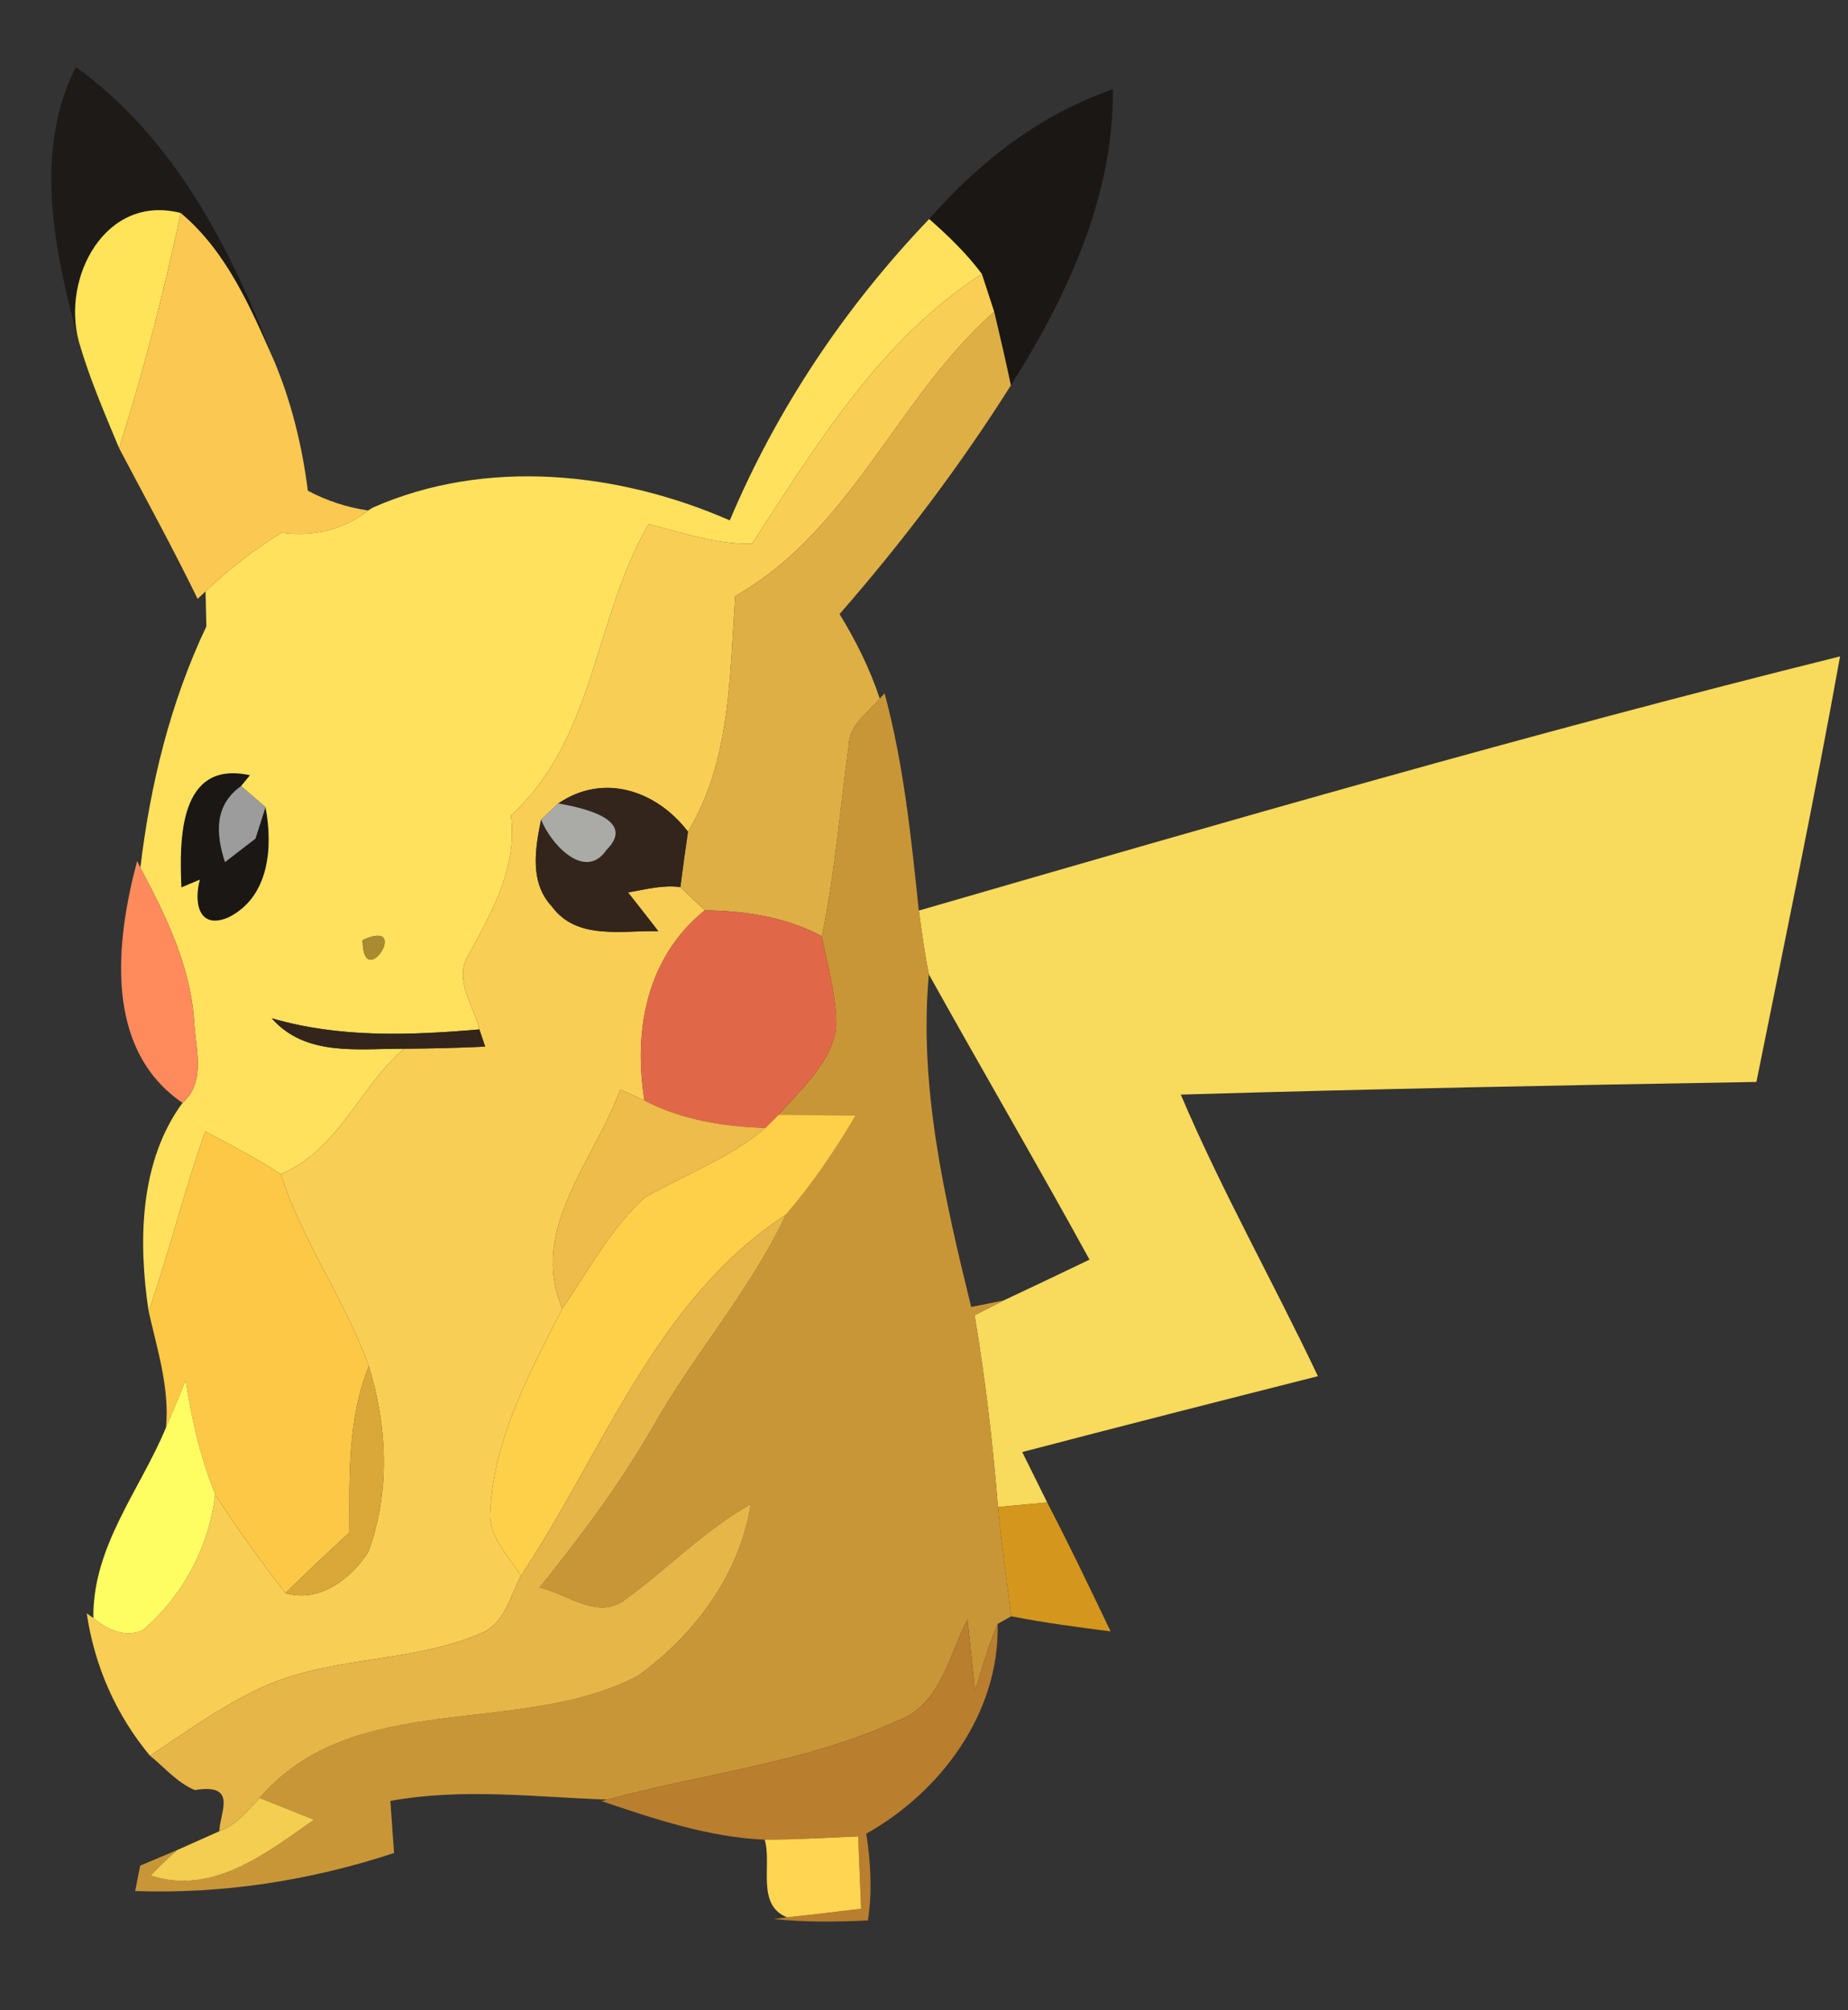 <?xml version="1.0" encoding="UTF-8" ?>
<!DOCTYPE svg PUBLIC "-//W3C//DTD SVG 1.1//EN" "http://www.w3.org/Graphics/SVG/1.1/DTD/svg11.dtd">
<svg width="114pt" height="124pt" viewBox="0 0 114 124" version="1.1" xmlns="http://www.w3.org/2000/svg">
<rect x="0" y="0" width="114" height="124" fill="#333333" stroke="none"/>
<g id="#1d1a18ff">
<path fill="#1d1a18" opacity="1.00" d=" M 4.87 21.09 C 3.39 15.65 2.01 9.42 4.68 4.13 C 10.74 8.50 14.28 15.37 16.88 22.19 C 15.43 18.92 13.96 15.49 11.15 13.14 C 6.50 11.94 3.78 17.13 4.87 21.09 Z" />
</g>
<g id="#1a1715ff">
<path fill="#1a1715" opacity="1.00" d=" M 57.32 13.51 C 60.39 9.99 64.19 7.04 68.65 5.51 C 68.71 12.14 65.82 18.29 62.36 23.77 C 62.04 22.25 61.69 20.74 61.33 19.23 C 61.14 18.65 60.76 17.49 60.57 16.90 C 59.63 15.64 58.50 14.55 57.32 13.51 Z" />
<path fill="#1a1715" opacity="1.00" d=" M 11.19 54.74 C 11.06 51.82 11.02 46.85 15.42 47.82 L 14.87 48.49 C 13.21 49.67 13.31 51.44 13.88 53.18 C 14.35 52.81 15.29 52.09 15.76 51.73 C 15.92 51.24 16.23 50.27 16.38 49.79 C 16.85 52.25 16.62 55.35 14.07 56.60 C 12.17 57.39 11.97 55.53 12.33 54.26 L 11.19 54.74 Z" />
</g>
<g id="#ffe359ff">
<path fill="#ffe359" opacity="1.00" d=" M 4.87 21.09 C 3.78 17.13 6.50 11.94 11.15 13.14 C 10.11 18.03 8.86 22.88 7.35 27.65 C 6.45 25.49 5.52 23.34 4.87 21.09 Z" />
</g>
<g id="#fbc851ff">
<path fill="#fbc851" opacity="1.00" d=" M 11.15 13.14 C 13.96 15.49 15.43 18.92 16.88 22.19 C 17.97 24.76 18.64 27.50 18.99 30.27 C 20.15 30.89 21.41 31.30 22.71 31.49 C 21.19 32.70 19.29 33.12 17.38 32.86 C 15.69 33.90 14.11 35.11 12.68 36.48 L 12.19 36.94 C 10.66 33.80 8.98 30.74 7.35 27.65 C 8.86 22.88 10.11 18.03 11.15 13.14 Z" />
</g>
<g id="#ffe15dff">
<path fill="#ffe15d" opacity="1.00" d=" M 57.32 13.51 C 58.50 14.55 59.63 15.64 60.57 16.90 C 54.29 20.96 50.37 27.44 46.39 33.54 C 44.20 33.60 42.10 32.85 40.01 32.33 C 36.64 38.12 36.71 45.59 31.52 50.30 C 31.93 53.47 30.37 56.22 28.91 58.89 C 27.94 60.39 29.22 62.02 29.57 63.50 C 25.30 63.87 20.91 64.03 16.76 62.81 C 18.85 65.19 22.07 64.68 24.92 64.69 C 22.15 67.08 20.87 70.96 17.32 72.42 C 15.82 71.45 14.24 70.62 12.66 69.79 C 11.36 73.45 10.44 77.22 9.17 80.89 C 8.52 76.61 8.60 71.64 11.26 68.03 C 12.76 66.72 12.04 64.60 11.97 62.89 C 11.72 59.52 10.22 56.46 8.66 53.52 C 9.27 48.39 10.51 43.32 12.73 38.64 C 12.72 38.10 12.69 37.02 12.68 36.48 C 14.11 35.11 15.69 33.90 17.38 32.86 C 19.29 33.12 21.19 32.70 22.71 31.49 L 23.00 31.31 C 29.98 28.23 38.16 29.10 45.02 32.10 C 47.93 25.20 52.14 18.92 57.32 13.51 M 11.19 54.74 L 12.33 54.26 C 11.97 55.53 12.17 57.39 14.07 56.60 C 16.62 55.35 16.85 52.25 16.38 49.79 C 16.00 49.46 15.25 48.81 14.87 48.49 L 15.42 47.82 C 11.02 46.85 11.06 51.82 11.19 54.74 M 22.37 57.99 C 22.38 61.31 25.43 56.58 22.37 57.99 Z" />
</g>
<g id="#f9ce54ff">
<path fill="#f9ce54" opacity="1.00" d=" M 46.39 33.54 C 50.37 27.44 54.29 20.96 60.57 16.90 C 60.76 17.49 61.14 18.65 61.33 19.23 C 55.35 24.50 52.48 32.75 45.36 36.76 C 45.00 41.70 45.09 46.91 42.44 51.30 C 40.50 48.77 37.25 47.65 34.44 49.56 C 34.17 49.81 33.65 50.31 33.38 50.56 C 33.01 52.36 32.66 54.45 34.05 55.92 C 35.58 58.02 38.40 57.38 40.61 57.44 C 39.99 56.64 39.37 55.84 38.74 55.05 C 39.81 54.87 40.88 54.57 41.97 54.72 C 42.35 55.08 43.10 55.80 43.48 56.15 C 39.90 59.03 39.05 63.56 39.76 67.89 C 39.39 67.72 38.63 67.37 38.26 67.20 C 36.70 71.55 32.58 75.88 34.69 80.72 C 32.68 84.66 30.45 88.74 30.24 93.25 C 30.12 94.82 31.40 95.98 32.13 97.21 C 31.46 98.47 31.14 100.17 29.66 100.75 C 25.56 102.52 20.90 102.16 16.76 103.82 C 14.06 104.95 11.68 106.70 9.25 108.30 C 7.15 105.77 5.83 102.77 5.35 99.52 L 5.76 99.81 C 6.60 100.51 7.72 101.05 8.80 100.56 C 11.27 98.46 12.91 95.40 13.27 92.17 C 14.61 94.28 16.08 96.30 17.61 98.27 C 19.68 98.89 21.66 97.40 22.72 95.73 C 24.08 92.06 23.90 87.97 22.75 84.27 C 21.28 80.16 18.65 76.59 17.32 72.42 C 20.87 70.96 22.15 67.08 24.92 64.69 C 26.59 64.68 28.26 64.64 29.93 64.56 C 29.84 64.29 29.66 63.77 29.57 63.50 C 29.22 62.02 27.94 60.39 28.91 58.89 C 30.37 56.22 31.93 53.47 31.52 50.30 C 36.71 45.59 36.64 38.12 40.01 32.33 C 42.10 32.85 44.20 33.60 46.39 33.54 Z" />
</g>
<g id="#deaf45ff">
<path fill="#deaf45" opacity="1.00" d=" M 45.36 36.76 C 52.48 32.75 55.35 24.50 61.33 19.23 C 61.69 20.74 62.04 22.25 62.36 23.77 C 59.22 28.74 55.66 33.45 51.79 37.88 C 52.80 39.52 53.66 41.25 54.27 43.09 C 53.55 43.98 52.37 44.69 52.36 45.97 C 51.82 49.90 51.51 53.86 50.70 57.75 C 48.47 56.56 45.98 56.19 43.48 56.15 C 43.10 55.80 42.35 55.08 41.97 54.72 C 42.12 53.58 42.27 52.44 42.44 51.30 C 45.09 46.91 45.00 41.70 45.36 36.76 Z" />
</g>
<g id="#f8da5cff">
<path fill="#f8da5c" opacity="1.00" d=" M 56.68 56.17 C 75.56 50.70 94.43 45.23 113.51 40.49 C 111.93 49.27 110.11 58.00 108.35 66.74 C 96.51 66.94 84.67 67.17 72.84 67.52 C 75.36 73.45 78.54 79.07 81.30 84.89 C 75.22 86.43 69.13 87.98 63.06 89.57 C 63.57 90.61 64.09 91.64 64.60 92.68 C 63.84 92.75 62.32 92.89 61.56 92.96 C 61.24 89.00 60.78 85.05 60.12 81.13 C 60.57 80.90 61.48 80.44 61.93 80.21 C 63.69 79.38 65.45 78.55 67.21 77.70 C 63.97 71.79 60.57 65.98 57.30 60.10 C 57.03 58.80 56.86 57.48 56.68 56.17 Z" />
</g>
<g id="#c99637ff">
<path fill="#c99637" opacity="1.00" d=" M 54.27 43.09 L 54.57 42.77 C 55.75 47.15 56.21 51.67 56.68 56.17 C 56.86 57.48 57.03 58.80 57.30 60.10 C 56.67 67.02 58.27 73.93 59.91 80.62 C 60.42 80.52 61.42 80.32 61.93 80.21 C 61.48 80.44 60.57 80.90 60.12 81.13 C 60.78 85.05 61.24 89.00 61.56 92.96 C 61.78 95.21 62.09 97.45 62.38 99.70 L 61.54 100.17 C 60.98 101.52 60.56 102.91 60.15 104.31 C 60.00 102.83 59.84 101.35 59.68 99.88 C 58.53 102.14 57.99 105.26 55.27 106.18 C 49.63 108.76 43.40 109.39 37.47 111.01 C 33.01 110.85 28.52 110.28 24.08 111.09 C 24.14 111.89 24.25 113.50 24.31 114.30 C 19.19 116.00 13.73 116.84 8.34 116.65 C 8.41 116.26 8.57 115.47 8.65 115.08 C 9.22 114.84 10.36 114.36 10.93 114.12 C 10.36 114.62 9.82 115.15 9.29 115.69 C 13.09 116.96 16.46 114.29 19.37 112.25 C 18.25 111.80 17.13 111.35 16.01 110.91 C 21.84 104.11 32.08 107.21 39.37 103.36 C 42.86 100.83 45.63 97.12 46.31 92.79 C 43.47 94.37 41.22 96.74 38.61 98.64 C 36.93 99.98 35.01 98.33 33.29 97.92 C 35.79 94.81 38.20 91.61 40.20 88.14 C 42.75 83.60 46.25 79.66 48.48 74.93 C 50.11 73.04 51.52 70.96 52.79 68.80 C 51.20 68.78 49.62 68.77 48.03 68.77 C 49.40 67.20 51.15 65.69 51.57 63.55 C 51.67 61.58 51.05 59.67 50.70 57.75 C 51.51 53.86 51.82 49.90 52.36 45.97 C 52.37 44.69 53.55 43.98 54.27 43.09 Z" />
</g>
<g id="#9c9c9cff">
<path fill="#9c9c9c" opacity="1.00" d=" M 13.88 53.18 C 13.31 51.44 13.21 49.67 14.87 48.49 C 15.25 48.81 16.00 49.46 16.38 49.79 C 16.23 50.27 15.92 51.24 15.76 51.73 C 15.29 52.09 14.35 52.81 13.88 53.18 Z" />
</g>
<g id="#33251bff">
<path fill="#33251b" opacity="1.00" d=" M 34.44 49.56 C 37.25 47.65 40.50 48.77 42.44 51.30 C 42.27 52.44 42.12 53.58 41.97 54.72 C 40.88 54.57 39.81 54.87 38.74 55.05 C 39.37 55.84 39.99 56.64 40.61 57.44 C 38.40 57.38 35.58 58.02 34.05 55.92 C 32.66 54.45 33.01 52.36 33.38 50.56 C 33.96 52.04 36.08 54.39 37.42 52.42 C 39.34 50.50 35.77 49.80 34.44 49.56 Z" />
<path fill="#33251b" opacity="1.00" d=" M 24.92 64.69 C 22.07 64.68 18.85 65.19 16.76 62.81 C 20.91 64.03 25.30 63.87 29.57 63.50 C 29.66 63.77 29.84 64.29 29.93 64.56 C 28.26 64.64 26.59 64.68 24.92 64.69 Z" />
</g>
<g id="#aaaaa7ff">
<path fill="#aaaaa7" opacity="1.00" d=" M 33.38 50.56 C 33.65 50.31 34.17 49.81 34.44 49.56 C 35.77 49.80 39.34 50.50 37.42 52.42 C 36.08 54.39 33.96 52.04 33.38 50.56 Z" />
</g>
<g id="#ff8b5dff">
<path fill="#ff8b5d" opacity="1.00" d=" M 8.46 53.11 L 8.66 53.52 C 10.22 56.46 11.72 59.52 11.97 62.89 C 12.04 64.60 12.76 66.72 11.26 68.03 C 6.38 64.70 7.14 58.07 8.46 53.11 Z" />
</g>
<g id="#e06848ff">
<path fill="#e06848" opacity="1.00" d=" M 43.48 56.15 C 45.98 56.19 48.47 56.56 50.70 57.75 C 51.05 59.67 51.67 61.58 51.57 63.55 C 51.15 65.69 49.40 67.20 48.03 68.77 L 47.21 69.58 C 44.64 69.49 42.07 69.09 39.76 67.89 C 39.05 63.56 39.90 59.03 43.48 56.15 Z" />
</g>
<g id="#a98b30ff">
<path fill="#a98b30" opacity="1.00" d=" M 22.37 57.99 C 25.43 56.58 22.38 61.31 22.37 57.99 Z" />
</g>
<g id="#edbc4aff">
<path fill="#edbc4a" opacity="1.00" d=" M 38.26 67.20 C 38.63 67.37 39.39 67.72 39.76 67.89 C 42.07 69.09 44.64 69.49 47.21 69.58 C 45.00 71.46 42.25 72.45 39.76 73.88 C 37.65 75.80 36.29 78.40 34.69 80.72 C 32.58 75.88 36.70 71.55 38.26 67.20 Z" />
</g>
<g id="#fecf48ff">
<path fill="#fecf48" opacity="1.00" d=" M 47.21 69.58 L 48.03 68.77 C 49.62 68.77 51.20 68.78 52.79 68.80 C 51.52 70.96 50.11 73.04 48.48 74.93 C 40.46 80.16 37.21 89.57 32.13 97.21 C 31.40 95.98 30.12 94.82 30.24 93.25 C 30.45 88.74 32.68 84.66 34.69 80.72 C 36.29 78.40 37.65 75.80 39.76 73.88 C 42.25 72.45 45.00 71.46 47.21 69.58 Z" />
</g>
<g id="#fdc846ff">
<path fill="#fdc846" opacity="1.00" d=" M 9.17 80.89 C 10.44 77.22 11.36 73.45 12.66 69.79 C 14.24 70.62 15.82 71.45 17.32 72.42 C 18.65 76.59 21.28 80.16 22.75 84.27 C 21.44 87.53 21.55 91.08 21.56 94.53 C 20.22 95.76 18.90 97.00 17.61 98.27 C 16.08 96.30 14.61 94.28 13.27 92.17 C 12.36 89.92 11.82 87.54 11.45 85.15 C 11.06 86.12 10.66 87.09 10.24 88.06 C 10.47 85.62 9.70 83.24 9.17 80.89 Z" />
</g>
<g id="#e6b648ff">
<path fill="#e6b648" opacity="1.00" d=" M 32.13 97.21 C 37.21 89.57 40.46 80.16 48.48 74.93 C 46.25 79.66 42.75 83.60 40.20 88.14 C 38.20 91.61 35.79 94.81 33.29 97.92 C 35.01 98.33 36.93 99.98 38.61 98.64 C 41.22 96.74 43.47 94.37 46.31 92.79 C 45.63 97.12 42.86 100.83 39.37 103.36 C 32.08 107.21 21.84 104.11 16.01 110.91 C 15.27 111.70 14.58 112.58 13.53 112.96 C 13.55 111.83 14.71 109.98 12.02 110.42 C 10.93 109.97 10.15 109.02 9.25 108.30 C 11.68 106.70 14.06 104.95 16.76 103.82 C 20.90 102.16 25.56 102.52 29.66 100.75 C 31.14 100.17 31.46 98.47 32.13 97.21 Z" />
</g>
<g id="#fefe63ff">
<path fill="#fefe63" opacity="1.00" d=" M 11.45 85.15 C 11.82 87.54 12.36 89.92 13.27 92.17 C 12.91 95.40 11.27 98.46 8.80 100.56 C 7.72 101.05 6.60 100.51 5.76 99.81 C 5.70 95.40 8.63 91.93 10.24 88.06 C 10.66 87.09 11.06 86.12 11.45 85.15 Z" />
</g>
<g id="#daa839ff">
<path fill="#daa839" opacity="1.00" d=" M 21.56 94.53 C 21.55 91.08 21.44 87.53 22.75 84.27 C 23.90 87.97 24.08 92.06 22.72 95.73 C 21.66 97.40 19.68 98.89 17.61 98.27 C 18.90 97.00 20.22 95.76 21.56 94.53 Z" />
</g>
<g id="#d7981cf9">
<path fill="#d7981c" opacity="0.98" d=" M 61.56 92.96 C 62.32 92.89 63.84 92.75 64.60 92.68 C 65.96 95.30 67.24 97.97 68.51 100.63 C 66.46 100.37 64.41 100.10 62.38 99.70 C 62.09 97.45 61.78 95.21 61.56 92.96 Z" />
</g>
<g id="#b97e2eff">
<path fill="#b97e2e" opacity="1.00" d=" M 55.27 106.18 C 57.99 105.26 58.53 102.14 59.68 99.88 C 59.84 101.35 60.00 102.83 60.15 104.31 C 60.56 102.91 60.98 101.52 61.54 100.17 C 61.68 105.63 58.06 110.52 53.44 113.11 C 53.71 114.88 53.82 116.68 53.54 118.46 C 51.60 118.56 49.66 118.58 47.72 118.37 L 48.55 118.27 C 50.07 118.11 51.59 117.93 53.12 117.74 C 53.06 116.25 53.00 114.76 52.94 113.28 C 51.02 113.36 49.10 113.48 47.17 113.48 C 43.70 113.33 40.37 112.20 37.11 111.10 L 37.47 111.01 C 43.40 109.39 49.63 108.76 55.27 106.18 Z" />
</g>
<g id="#f3ce50fc">
<path fill="#f3ce50" opacity="1.00" d=" M 13.53 112.96 C 14.58 112.58 15.27 111.70 16.01 110.91 C 17.13 111.35 18.25 111.80 19.37 112.25 C 16.46 114.29 13.09 116.96 9.29 115.69 C 9.82 115.15 10.36 114.62 10.93 114.12 C 11.58 113.83 12.88 113.25 13.53 112.96 Z" />
</g>
<g id="#ffd551ff">
<path fill="#ffd551" opacity="1.00" d=" M 47.17 113.48 C 49.10 113.48 51.02 113.36 52.94 113.28 C 53.00 114.76 53.06 116.25 53.12 117.74 C 51.59 117.93 50.07 118.11 48.55 118.27 C 46.62 117.50 47.64 115.01 47.17 113.48 Z" />
</g>
</svg>
